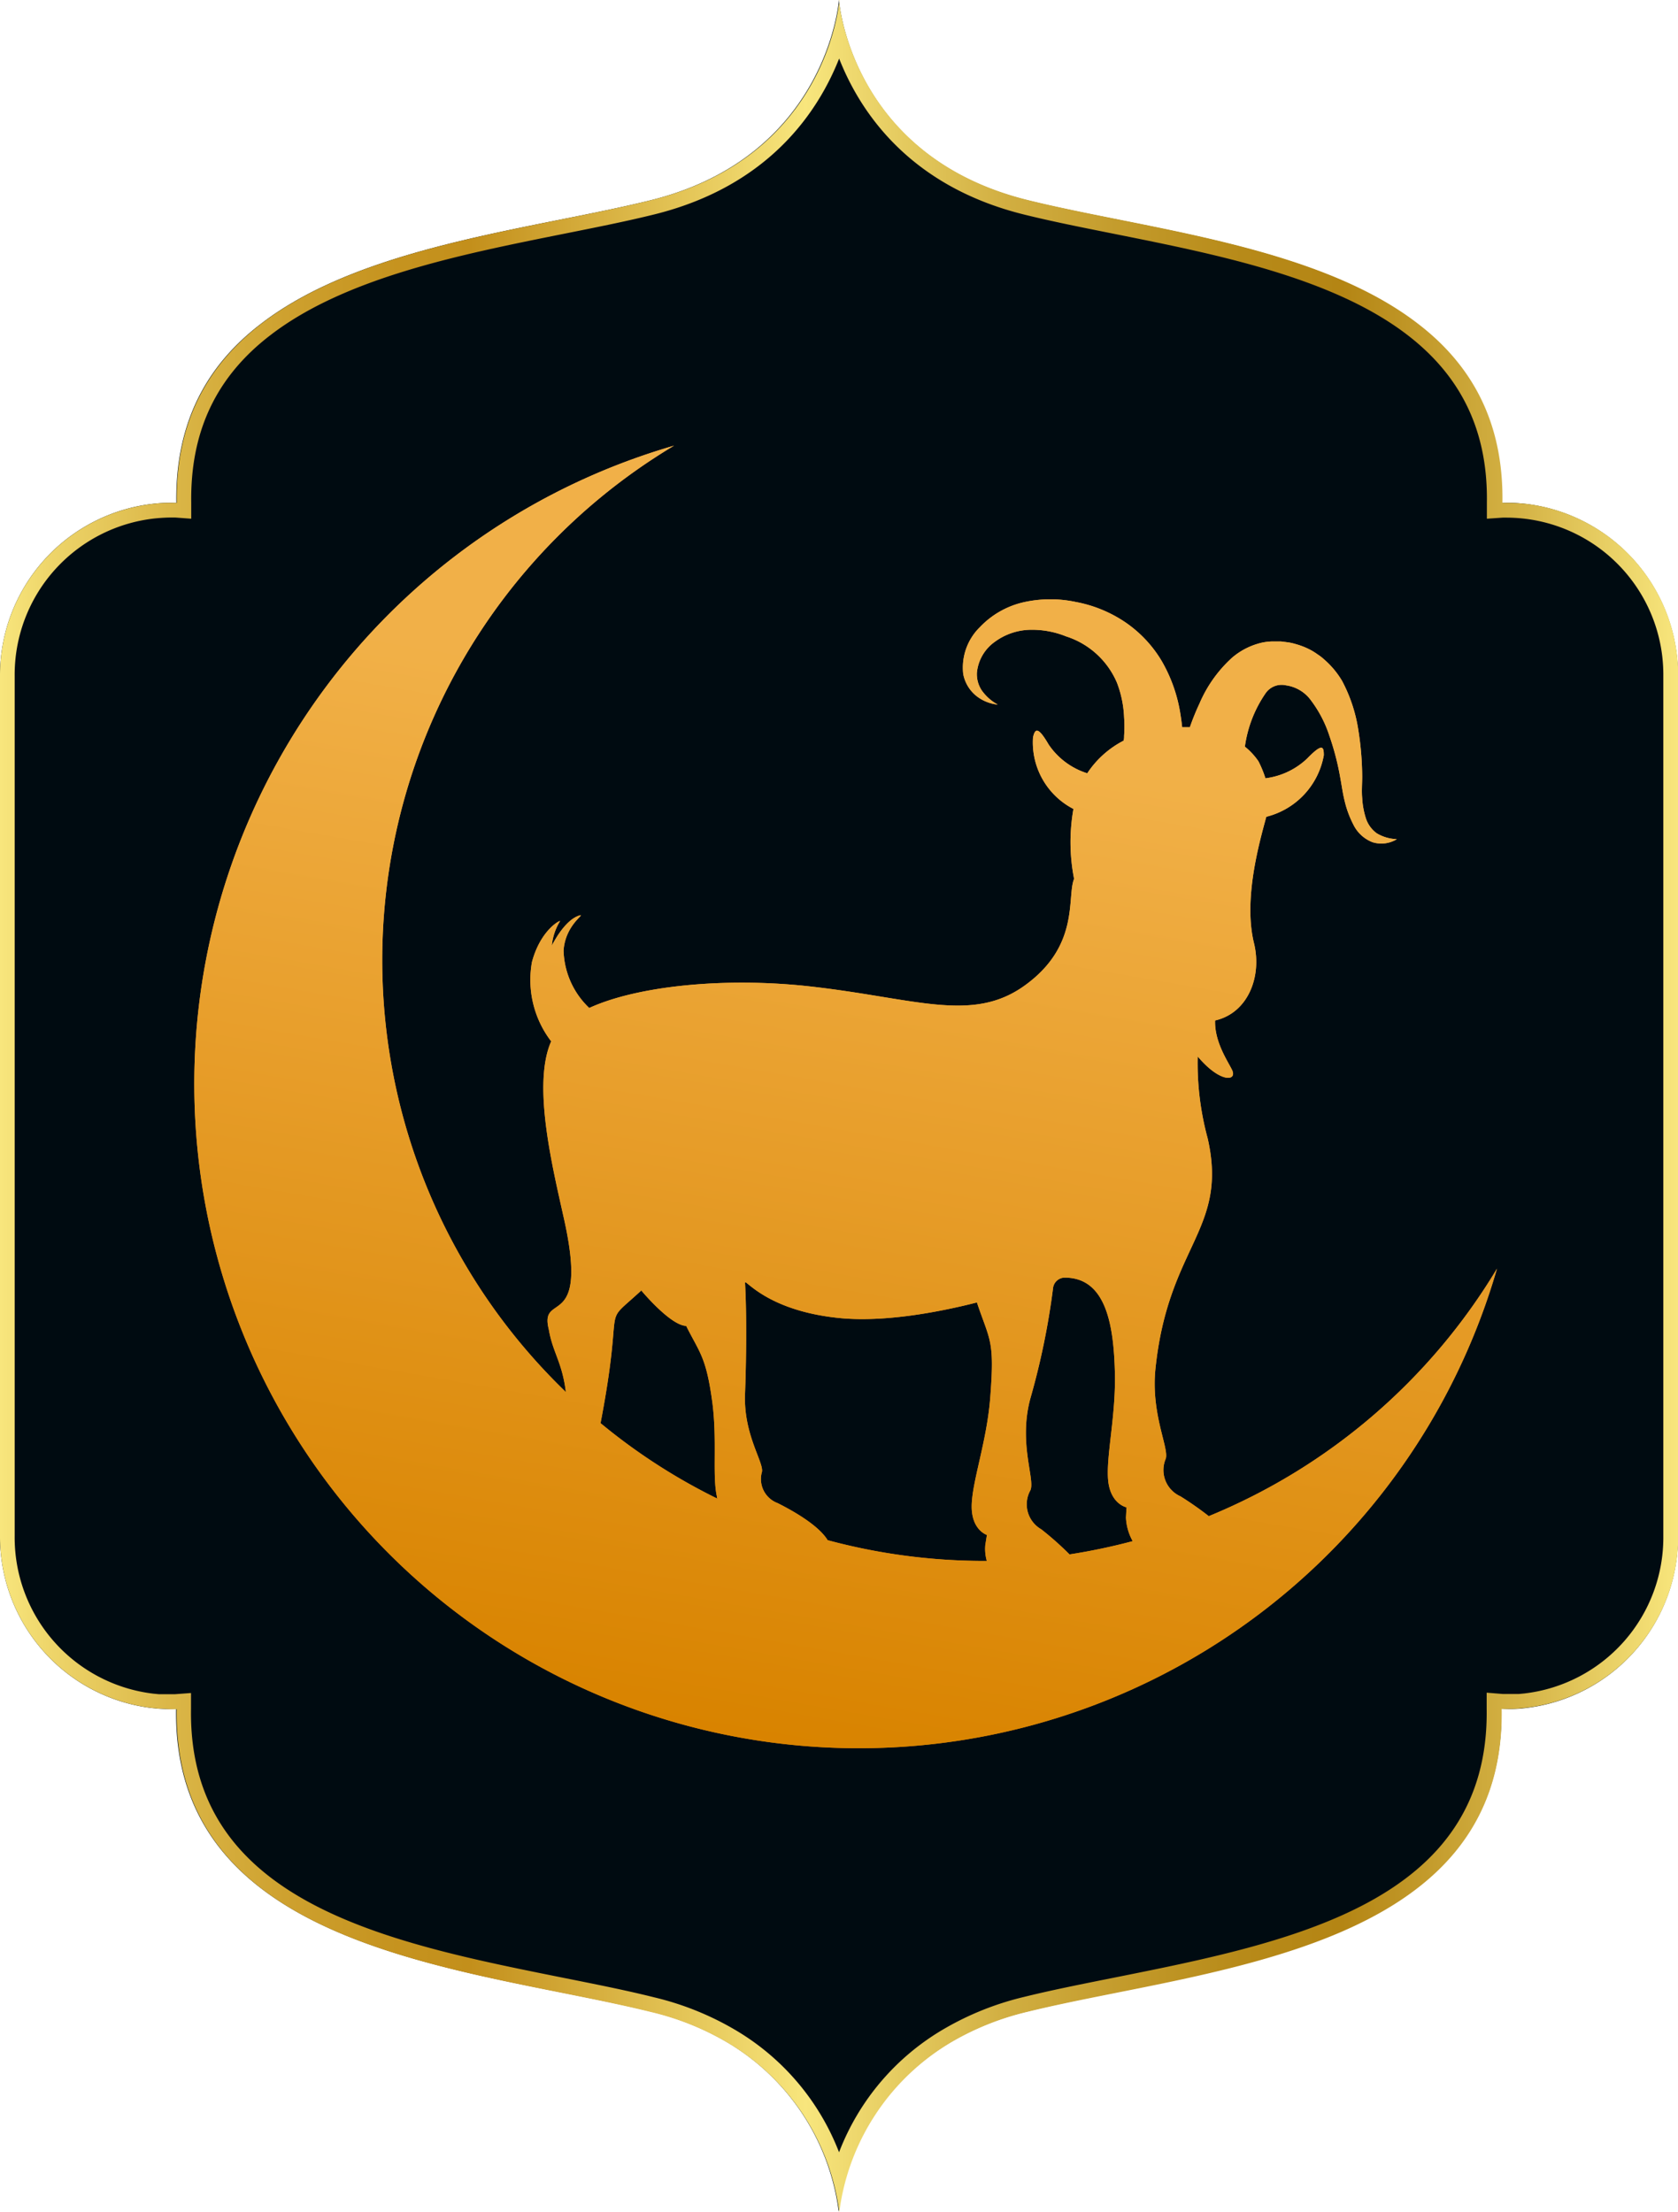 <svg xmlns="http://www.w3.org/2000/svg" xmlns:xlink="http://www.w3.org/1999/xlink" viewBox="0 0 154.35 203.49"><defs><linearGradient id="ff918476-ff21-4b20-b485-dabeefb4dab8" y1="101.75" x2="154.35" y2="101.75" gradientUnits="userSpaceOnUse"><stop offset="0" stop-color="#f8e67d"/><stop offset="0.03" stop-color="#eed56a"/><stop offset="0.1" stop-color="#dbb748"/><stop offset="0.17" stop-color="#cea12f"/><stop offset="0.23" stop-color="#c69420"/><stop offset="0.28" stop-color="#c38f1b"/><stop offset="0.42" stop-color="#e7ca5d"/><stop offset="0.48" stop-color="#f8e67d"/><stop offset="0.53" stop-color="#e7ce63"/><stop offset="0.6" stop-color="#d1ae41"/><stop offset="0.68" stop-color="#c19828"/><stop offset="0.74" stop-color="#b78a19"/><stop offset="0.8" stop-color="#b48514"/><stop offset="0.83" stop-color="#bd9222"/><stop offset="0.91" stop-color="#d6b548"/><stop offset="1" stop-color="#f8e67d"/></linearGradient><linearGradient id="a52c8494-c364-4782-9e98-c629ebcfe1fb" x1="84.45" y1="67.6" x2="68.45" y2="159.16" gradientUnits="userSpaceOnUse"><stop offset="0" stop-color="#f1b148"/><stop offset="1" stop-color="#d98300"/></linearGradient></defs><g id="b54096e8-8b7b-43c4-9cce-af2f79513817" data-name="Layer 2"><g id="b950570c-2a11-44cf-b25c-3be09d33b497" data-name="Layer 1"><path d="M154.35,62.21v79.08a15.85,15.85,0,0,1-14,15.84l-.54.06a12.3,12.3,0,0,1-1.7,0c.35,22.46-27.36,23.82-43.63,27.86a25.41,25.41,0,0,0-6.9,2.74,21.32,21.32,0,0,0-10.43,15.67,21.26,21.26,0,0,0-10.41-15.67,25.41,25.41,0,0,0-6.9-2.74c-16.27-4-44-5.4-43.64-27.86a12.1,12.1,0,0,1-1.69,0l-.56-.06A15.87,15.87,0,0,1,0,141.28V62.21A15.88,15.88,0,0,1,14.05,46.35a13.64,13.64,0,0,1,2.17-.08c-.11-7.65,3-12.86,7.87-16.55,9.36-7.15,25-8.64,35.77-11.3C76.13,14.38,77.17,0,77.17,0s1,14.38,17.33,18.42c10.73,2.66,26.42,4.15,35.77,11.3,4.85,3.69,8,8.9,7.86,16.55a13.64,13.64,0,0,1,2.17.08A15.88,15.88,0,0,1,154.35,62.21Z" style="fill:#000b11"/><path d="M77.17,5.34c1.9,4.87,6.41,11.76,17,14.39,2.58.64,5.4,1.2,8.4,1.8,9.37,1.88,20,4,26.87,9.27,5,3.83,7.43,8.89,7.33,15.45l0,1.47,1.46-.1h.4a15.25,15.25,0,0,1,1.53.09A14.45,14.45,0,0,1,153,62.21v79.08a14.45,14.45,0,0,1-12.77,14.5l-.51.05c-.37,0-.75,0-1.08,0h-.41l-1.48-.12,0,1.48c.27,17.81-18,21.48-34.19,24.72-3,.6-5.83,1.16-8.41,1.8a27,27,0,0,0-7.26,2.9A22.41,22.41,0,0,0,77.18,198a22.44,22.44,0,0,0-9.73-11.36,26.94,26.94,0,0,0-7.26-2.89c-2.59-.65-5.42-1.21-8.42-1.81-16.15-3.24-34.47-6.91-34.2-24.72l0-1.47-1.47.11h-.4c-.34,0-.7,0-1.09,0l-.51-.05A14.47,14.47,0,0,1,1.35,141.28V62.21A14.46,14.46,0,0,1,14.19,47.7c.68-.07,1.21-.09,1.54-.09h.39l1.47.11,0-1.48c-.09-6.56,2.31-11.62,7.34-15.45,6.89-5.27,17.51-7.39,26.88-9.27,3-.6,5.82-1.16,8.4-1.8,10.58-2.63,15.09-9.52,17-14.39m0-5.34s-1,14.38-17.31,18.42c-10.73,2.66-26.41,4.15-35.77,11.3-4.84,3.69-8,8.9-7.87,16.55h-.49c-.38,0-1,0-1.68.09A15.88,15.88,0,0,0,0,62.21v79.07a15.87,15.87,0,0,0,14,15.85l.56.06c.5,0,.9.05,1.19.05s.5,0,.5,0c-.34,22.46,27.37,23.82,43.64,27.86a25.41,25.41,0,0,1,6.9,2.74,21.26,21.26,0,0,1,10.41,15.67A21.32,21.32,0,0,1,87.6,187.82a25.41,25.41,0,0,1,6.9-2.74c16.27-4,44-5.4,43.63-27.86,0,0,.18,0,.51,0s.69,0,1.19-.05l.54-.06a15.85,15.85,0,0,0,14-15.84V62.21a15.88,15.88,0,0,0-14-15.86c-.73-.07-1.3-.09-1.68-.09h-.49c.12-7.65-3-12.86-7.86-16.55-9.35-7.15-25-8.64-35.77-11.3C78.22,14.38,77.17,0,77.17,0Z" style="fill:url(#ff918476-ff21-4b20-b485-dabeefb4dab8)"/><path d="M111.19,139.48a30.45,30.45,0,0,0-2.6-1.82,2.65,2.65,0,0,1-1.36-3.46c.32-1-1.39-4.12-.94-8.34,1.19-11.3,6.7-12.72,4.8-21.12a26.42,26.42,0,0,1-.92-7.55c2.08,2.48,3.68,2.28,3.15,1.22-.42-.85-1.61-2.58-1.55-4.53,3-.68,4.33-4,3.58-7.1-1-4.06.49-9.27,1.13-11.64a7.12,7.12,0,0,0,5.29-5.66c0-.81-.13-1.14-1.55.32a6.79,6.79,0,0,1-3.82,1.8,10.11,10.11,0,0,0-.64-1.56,6.16,6.16,0,0,0-1.25-1.35,11.36,11.36,0,0,1,1.91-4.92,1.79,1.79,0,0,1,1.88-.72,3.41,3.41,0,0,1,2.31,1.41,11.08,11.08,0,0,1,1.68,3.25,24.34,24.34,0,0,1,1,3.87c.12.64.22,1.4.4,2.12a9.4,9.4,0,0,0,.79,2.14,3.28,3.28,0,0,0,1.77,1.64,2.73,2.73,0,0,0,2.24-.28,3.81,3.81,0,0,1-1.85-.54,2.74,2.74,0,0,1-1-1.38,7.39,7.39,0,0,1-.34-1.86c-.06-.65,0-1.28,0-2a28.18,28.18,0,0,0-.37-4.35,14.11,14.11,0,0,0-1.48-4.43,8,8,0,0,0-1.68-2,4,4,0,0,0-.56-.43,5.7,5.7,0,0,0-.61-.39,6.68,6.68,0,0,0-1.36-.55,5.65,5.65,0,0,0-.71-.17l-.71-.09c-.12,0-.23,0-.36,0H117a5.71,5.71,0,0,0-.82.09,6.43,6.43,0,0,0-2.84,1.4,12.09,12.09,0,0,0-3,4.21,22.35,22.35,0,0,0-.89,2.19l-.71,0q-.08-.75-.21-1.5a14,14,0,0,0-1.69-4.62,11.3,11.3,0,0,0-3.46-3.62,12.07,12.07,0,0,0-4.42-1.78,11.23,11.23,0,0,0-4.69,0,8,8,0,0,0-4.13,2.31A5.22,5.22,0,0,0,88.6,62a3.41,3.41,0,0,0,1.18,2,3.78,3.78,0,0,0,2,.82,4.33,4.33,0,0,1-1.47-1.3,2.69,2.69,0,0,1-.45-1.64,3.94,3.94,0,0,1,1.64-2.83,5.7,5.7,0,0,1,3.16-1.11,8.33,8.33,0,0,1,3.39.6,7.61,7.61,0,0,1,4.69,4.26A10,10,0,0,1,103.4,66a11.78,11.78,0,0,1,0,1.68c0,.16,0,.31-.05.46a8.88,8.88,0,0,0-3.34,3,6.69,6.69,0,0,1-3.56-2.66c-1-1.72-1.25-1.42-1.43-.64a6.89,6.89,0,0,0,3.72,6.58,17.45,17.45,0,0,0,.06,6.43c-.69,1.67.57,6.14-4.55,9.82-4.86,3.5-10.14,1.13-19.9.06-7.6-.83-15.66-.06-20.15,2a7.56,7.56,0,0,1-2.36-5.28C52,85,54,84,53.27,84.23c-1.4.45-2.51,2.77-2.51,2.77a5.2,5.2,0,0,1,.75-2.25c.1-.16-1.78.75-2.58,3.76A9.3,9.3,0,0,0,50.7,95.8c-1.77,4,.15,11.67,1.19,16.38,2.32,10.44-2.31,6.55-1.41,10.12.36,2.13,1.23,3,1.57,5.76A55.16,55.16,0,0,1,62,41a61.12,61.12,0,1,0,75.7,75.71A55.5,55.5,0,0,1,111.19,139.48Zm-16.42-10.8a68.21,68.21,0,0,0,2.09-10.14,1.09,1.09,0,0,1,1-1c3.83-.07,4.57,4.23,4.69,8.62.12,4-.82,7.79-.62,10s1.69,2.51,1.69,2.51l-.05.95a4.89,4.89,0,0,0,.62,2.16A56.41,56.41,0,0,1,98.38,143a28.59,28.59,0,0,0-2.6-2.31,2.65,2.65,0,0,1-1-3.59C95.23,136.1,93.67,132.79,94.77,128.68Zm-39.52,2.2c2.28-11.89-.14-8.59,3.74-12.16,0,0,2.66,3.21,4.13,3.26,1.2,2.42,1.83,2.81,2.39,6.93.48,3.5,0,6.84.43,8.74,0,.09,0,.15.07.23a54.4,54.4,0,0,1-10.76-6.95Zm20.88,10.81c-.84-1.38-3.22-2.72-4.6-3.41a2.36,2.36,0,0,1-1.44-2.88c.16-.91-1.7-3.42-1.56-7.14.11-2.9.17-7.26,0-10.27l.1,0c.74.59,3,2.67,8.44,3.25,4,.43,8.95-.44,12.79-1.42,1.2,3.58,1.65,3.43,1.22,8.83-.32,4-1.67,7.65-1.7,9.88s1.4,2.68,1.4,2.68l-.15.93a4.08,4.08,0,0,0,.14,1.46H90.4A55.44,55.44,0,0,1,76.13,141.69Z" style="fill:url(#a52c8494-c364-4782-9e98-c629ebcfe1fb)"/><path d="M111.19,139.48a30.45,30.45,0,0,0-2.6-1.82,2.65,2.65,0,0,1-1.36-3.46c.32-1-1.39-4.12-.94-8.34,1.19-11.3,6.7-12.72,4.8-21.12a26.42,26.42,0,0,1-.92-7.55c2.08,2.48,3.68,2.28,3.15,1.22-.42-.85-1.61-2.58-1.55-4.53,3-.68,4.33-4,3.58-7.1-1-4.06.49-9.27,1.13-11.64a7.12,7.12,0,0,0,5.29-5.66c0-.81-.13-1.14-1.55.32a6.79,6.79,0,0,1-3.82,1.8,10.11,10.11,0,0,0-.64-1.56,6.16,6.16,0,0,0-1.25-1.35,11.36,11.36,0,0,1,1.91-4.92,1.79,1.79,0,0,1,1.88-.72,3.41,3.41,0,0,1,2.31,1.41,11.08,11.08,0,0,1,1.68,3.25,24.34,24.34,0,0,1,1,3.87c.12.64.22,1.4.4,2.12a9.4,9.4,0,0,0,.79,2.14,3.28,3.28,0,0,0,1.77,1.64,2.73,2.73,0,0,0,2.24-.28,3.81,3.81,0,0,1-1.85-.54,2.74,2.74,0,0,1-1-1.38,7.39,7.39,0,0,1-.34-1.86c-.06-.65,0-1.28,0-2a28.18,28.18,0,0,0-.37-4.35,14.11,14.11,0,0,0-1.48-4.43,8,8,0,0,0-1.68-2,4,4,0,0,0-.56-.43,5.7,5.7,0,0,0-.61-.39,6.68,6.68,0,0,0-1.36-.55,5.65,5.65,0,0,0-.71-.17l-.71-.09c-.12,0-.23,0-.36,0H117a5.71,5.71,0,0,0-.82.09,6.43,6.43,0,0,0-2.84,1.4,12.09,12.09,0,0,0-3,4.21,22.35,22.35,0,0,0-.89,2.19l-.71,0q-.08-.75-.21-1.5a14,14,0,0,0-1.69-4.62,11.3,11.3,0,0,0-3.46-3.62,12.07,12.07,0,0,0-4.42-1.78,11.23,11.23,0,0,0-4.69,0,8,8,0,0,0-4.13,2.31A5.22,5.22,0,0,0,88.6,62a3.41,3.41,0,0,0,1.18,2,3.78,3.78,0,0,0,2,.82,4.33,4.33,0,0,1-1.47-1.3,2.69,2.69,0,0,1-.45-1.64,3.94,3.94,0,0,1,1.64-2.83,5.7,5.7,0,0,1,3.16-1.11,8.33,8.33,0,0,1,3.39.6,7.61,7.61,0,0,1,4.69,4.26A10,10,0,0,1,103.4,66a11.78,11.78,0,0,1,0,1.68c0,.16,0,.31-.05.46a8.88,8.88,0,0,0-3.34,3,6.69,6.69,0,0,1-3.56-2.66c-1-1.72-1.25-1.42-1.43-.64a6.89,6.89,0,0,0,3.72,6.58,17.45,17.45,0,0,0,.06,6.43c-.69,1.67.57,6.14-4.55,9.82-4.86,3.5-10.14,1.13-19.9.06-7.6-.83-15.66-.06-20.15,2a7.56,7.56,0,0,1-2.36-5.28C52,85,54,84,53.27,84.23c-1.4.45-2.51,2.77-2.51,2.77a5.2,5.2,0,0,1,.75-2.25c.1-.16-1.78.75-2.58,3.76A9.3,9.3,0,0,0,50.7,95.8c-1.77,4,.15,11.67,1.19,16.38,2.32,10.44-2.31,6.55-1.41,10.12.36,2.13,1.23,3,1.57,5.76A55.16,55.16,0,0,1,62,41a61.12,61.12,0,1,0,75.7,75.71A55.5,55.5,0,0,1,111.19,139.48Zm-16.42-10.8a68.21,68.21,0,0,0,2.09-10.14,1.09,1.09,0,0,1,1-1c3.83-.07,4.57,4.23,4.69,8.62.12,4-.82,7.79-.62,10s1.69,2.51,1.69,2.51l-.05.95a4.89,4.89,0,0,0,.62,2.16A56.41,56.41,0,0,1,98.38,143a28.59,28.59,0,0,0-2.6-2.31,2.65,2.65,0,0,1-1-3.59C95.23,136.1,93.67,132.79,94.77,128.68Zm-39.52,2.2c2.28-11.89-.14-8.59,3.74-12.16,0,0,2.66,3.21,4.13,3.26,1.2,2.42,1.83,2.81,2.39,6.93.48,3.5,0,6.84.43,8.74,0,.09,0,.15.07.23a54.4,54.4,0,0,1-10.76-6.95Zm20.88,10.81c-.84-1.38-3.22-2.72-4.6-3.41a2.36,2.36,0,0,1-1.44-2.88c.16-.91-1.7-3.42-1.56-7.14.11-2.9.17-7.26,0-10.27l.1,0c.74.59,3,2.67,8.44,3.25,4,.43,8.95-.44,12.79-1.42,1.2,3.58,1.65,3.43,1.22,8.83-.32,4-1.67,7.65-1.7,9.88s1.4,2.68,1.4,2.68l-.15.93a4.08,4.08,0,0,0,.14,1.46H90.4A55.44,55.44,0,0,1,76.13,141.69Z" style="opacity:0.98;fill:url(#a52c8494-c364-4782-9e98-c629ebcfe1fb)"/></g></g></svg>